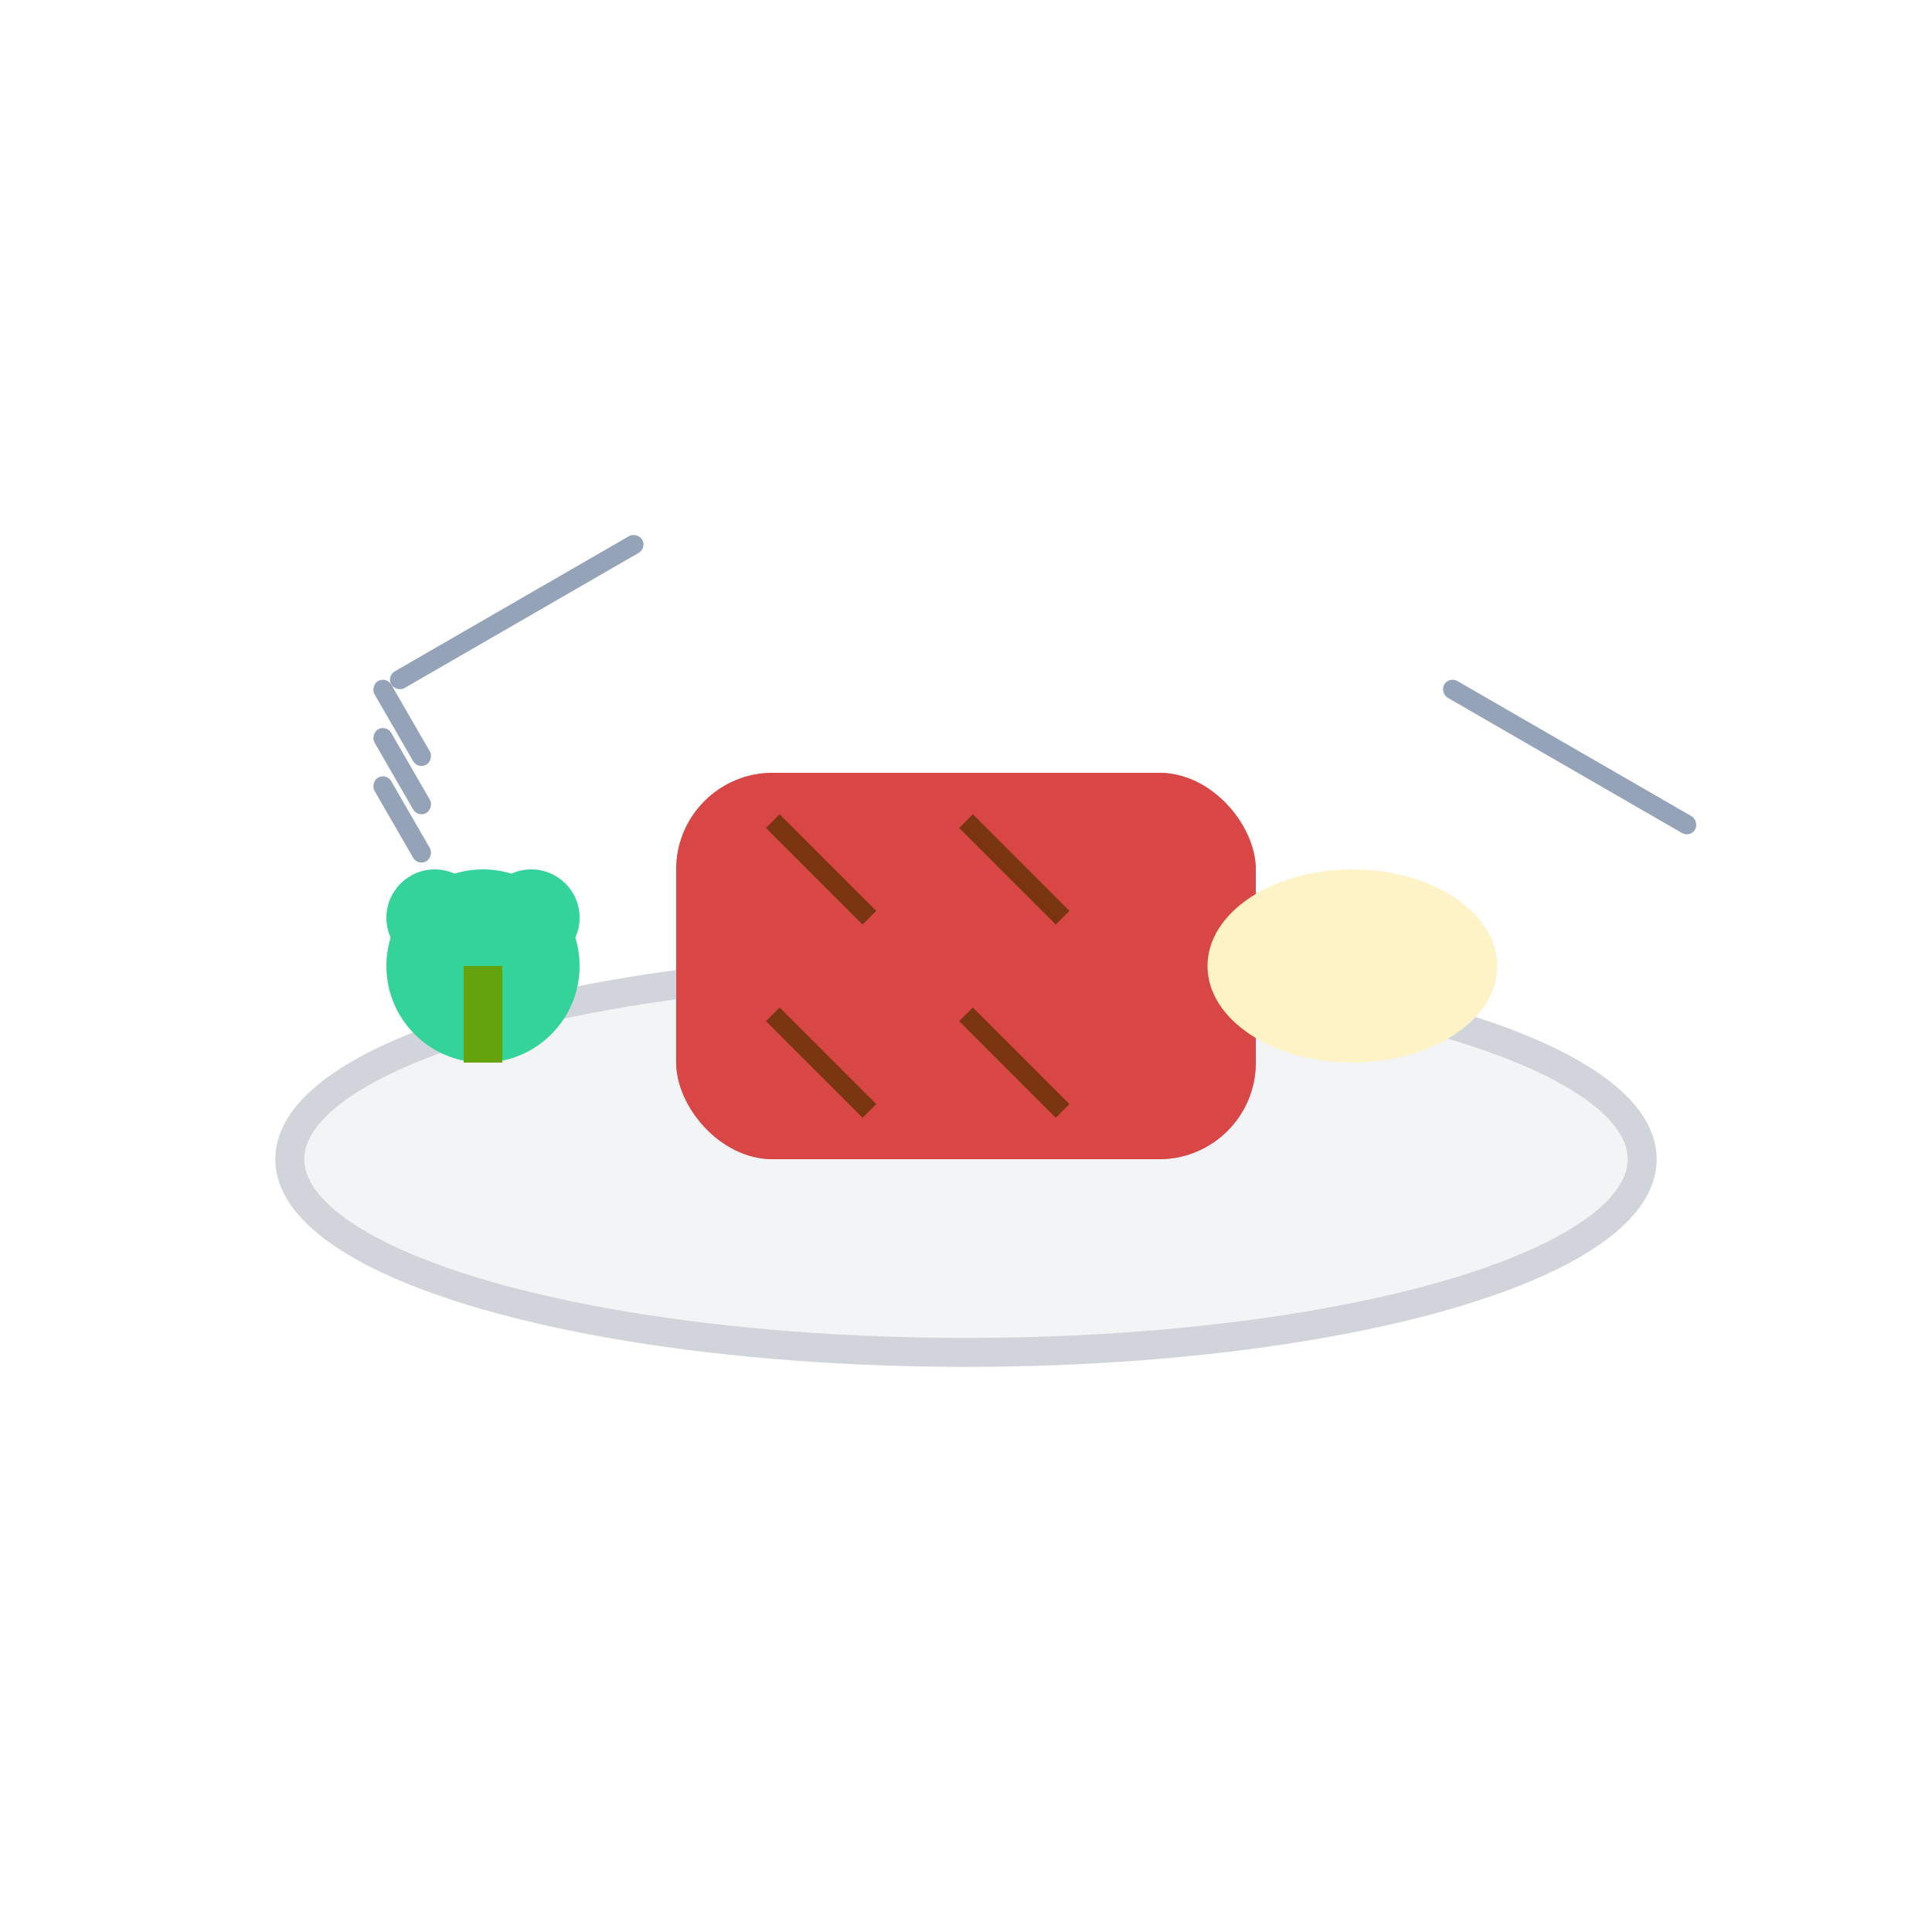 <svg xmlns="http://www.w3.org/2000/svg" width="200" height="200" viewBox="0 0 200 200">
  <!-- 배경 -->
  <rect width="200" height="200" fill="white" />
  
  <!-- 접시 -->
  <ellipse cx="100" cy="120" rx="70" ry="20" fill="#F3F4F6" stroke="#D1D5DB" stroke-width="3" />
  
  <!-- 스테이크 -->
  <rect x="70" y="80" width="60" height="40" rx="10" fill="#B91C1C" />
  <rect x="70" y="80" width="60" height="40" rx="10" fill="#F87171" opacity="0.5" />
  
  <!-- 구운 자국 -->
  <line x1="80" y1="85" x2="90" y2="95" stroke="#78350F" stroke-width="2" />
  <line x1="100" y1="85" x2="110" y2="95" stroke="#78350F" stroke-width="2" />
  <line x1="80" y1="105" x2="90" y2="115" stroke="#78350F" stroke-width="2" />
  <line x1="100" y1="105" x2="110" y2="115" stroke="#78350F" stroke-width="2" />
  
  <!-- 감자 -->
  <ellipse cx="140" cy="100" rx="15" ry="10" fill="#FEF3C7" />
  
  <!-- 브로콜리 -->
  <circle cx="50" cy="100" r="10" fill="#34D399" />
  <circle cx="45" cy="95" r="5" fill="#34D399" />
  <circle cx="55" cy="95" r="5" fill="#34D399" />
  <rect x="48" y="100" width="4" height="10" fill="#65A30D" />
  
  <!-- 포크와 나이프 -->
  <rect x="150" y="70" width="30" height="2" rx="1" fill="#94A3B8" transform="rotate(30, 150, 70)" />
  <rect x="40" y="70" width="30" height="2" rx="1" fill="#94A3B8" transform="rotate(-30, 40, 70)" />
  <rect x="40" y="70" width="10" height="2" rx="1" fill="#94A3B8" transform="rotate(60, 40, 70)" />
  <rect x="40" y="75" width="10" height="2" rx="1" fill="#94A3B8" transform="rotate(60, 40, 75)" />
  <rect x="40" y="80" width="10" height="2" rx="1" fill="#94A3B8" transform="rotate(60, 40, 80)" />
</svg> 